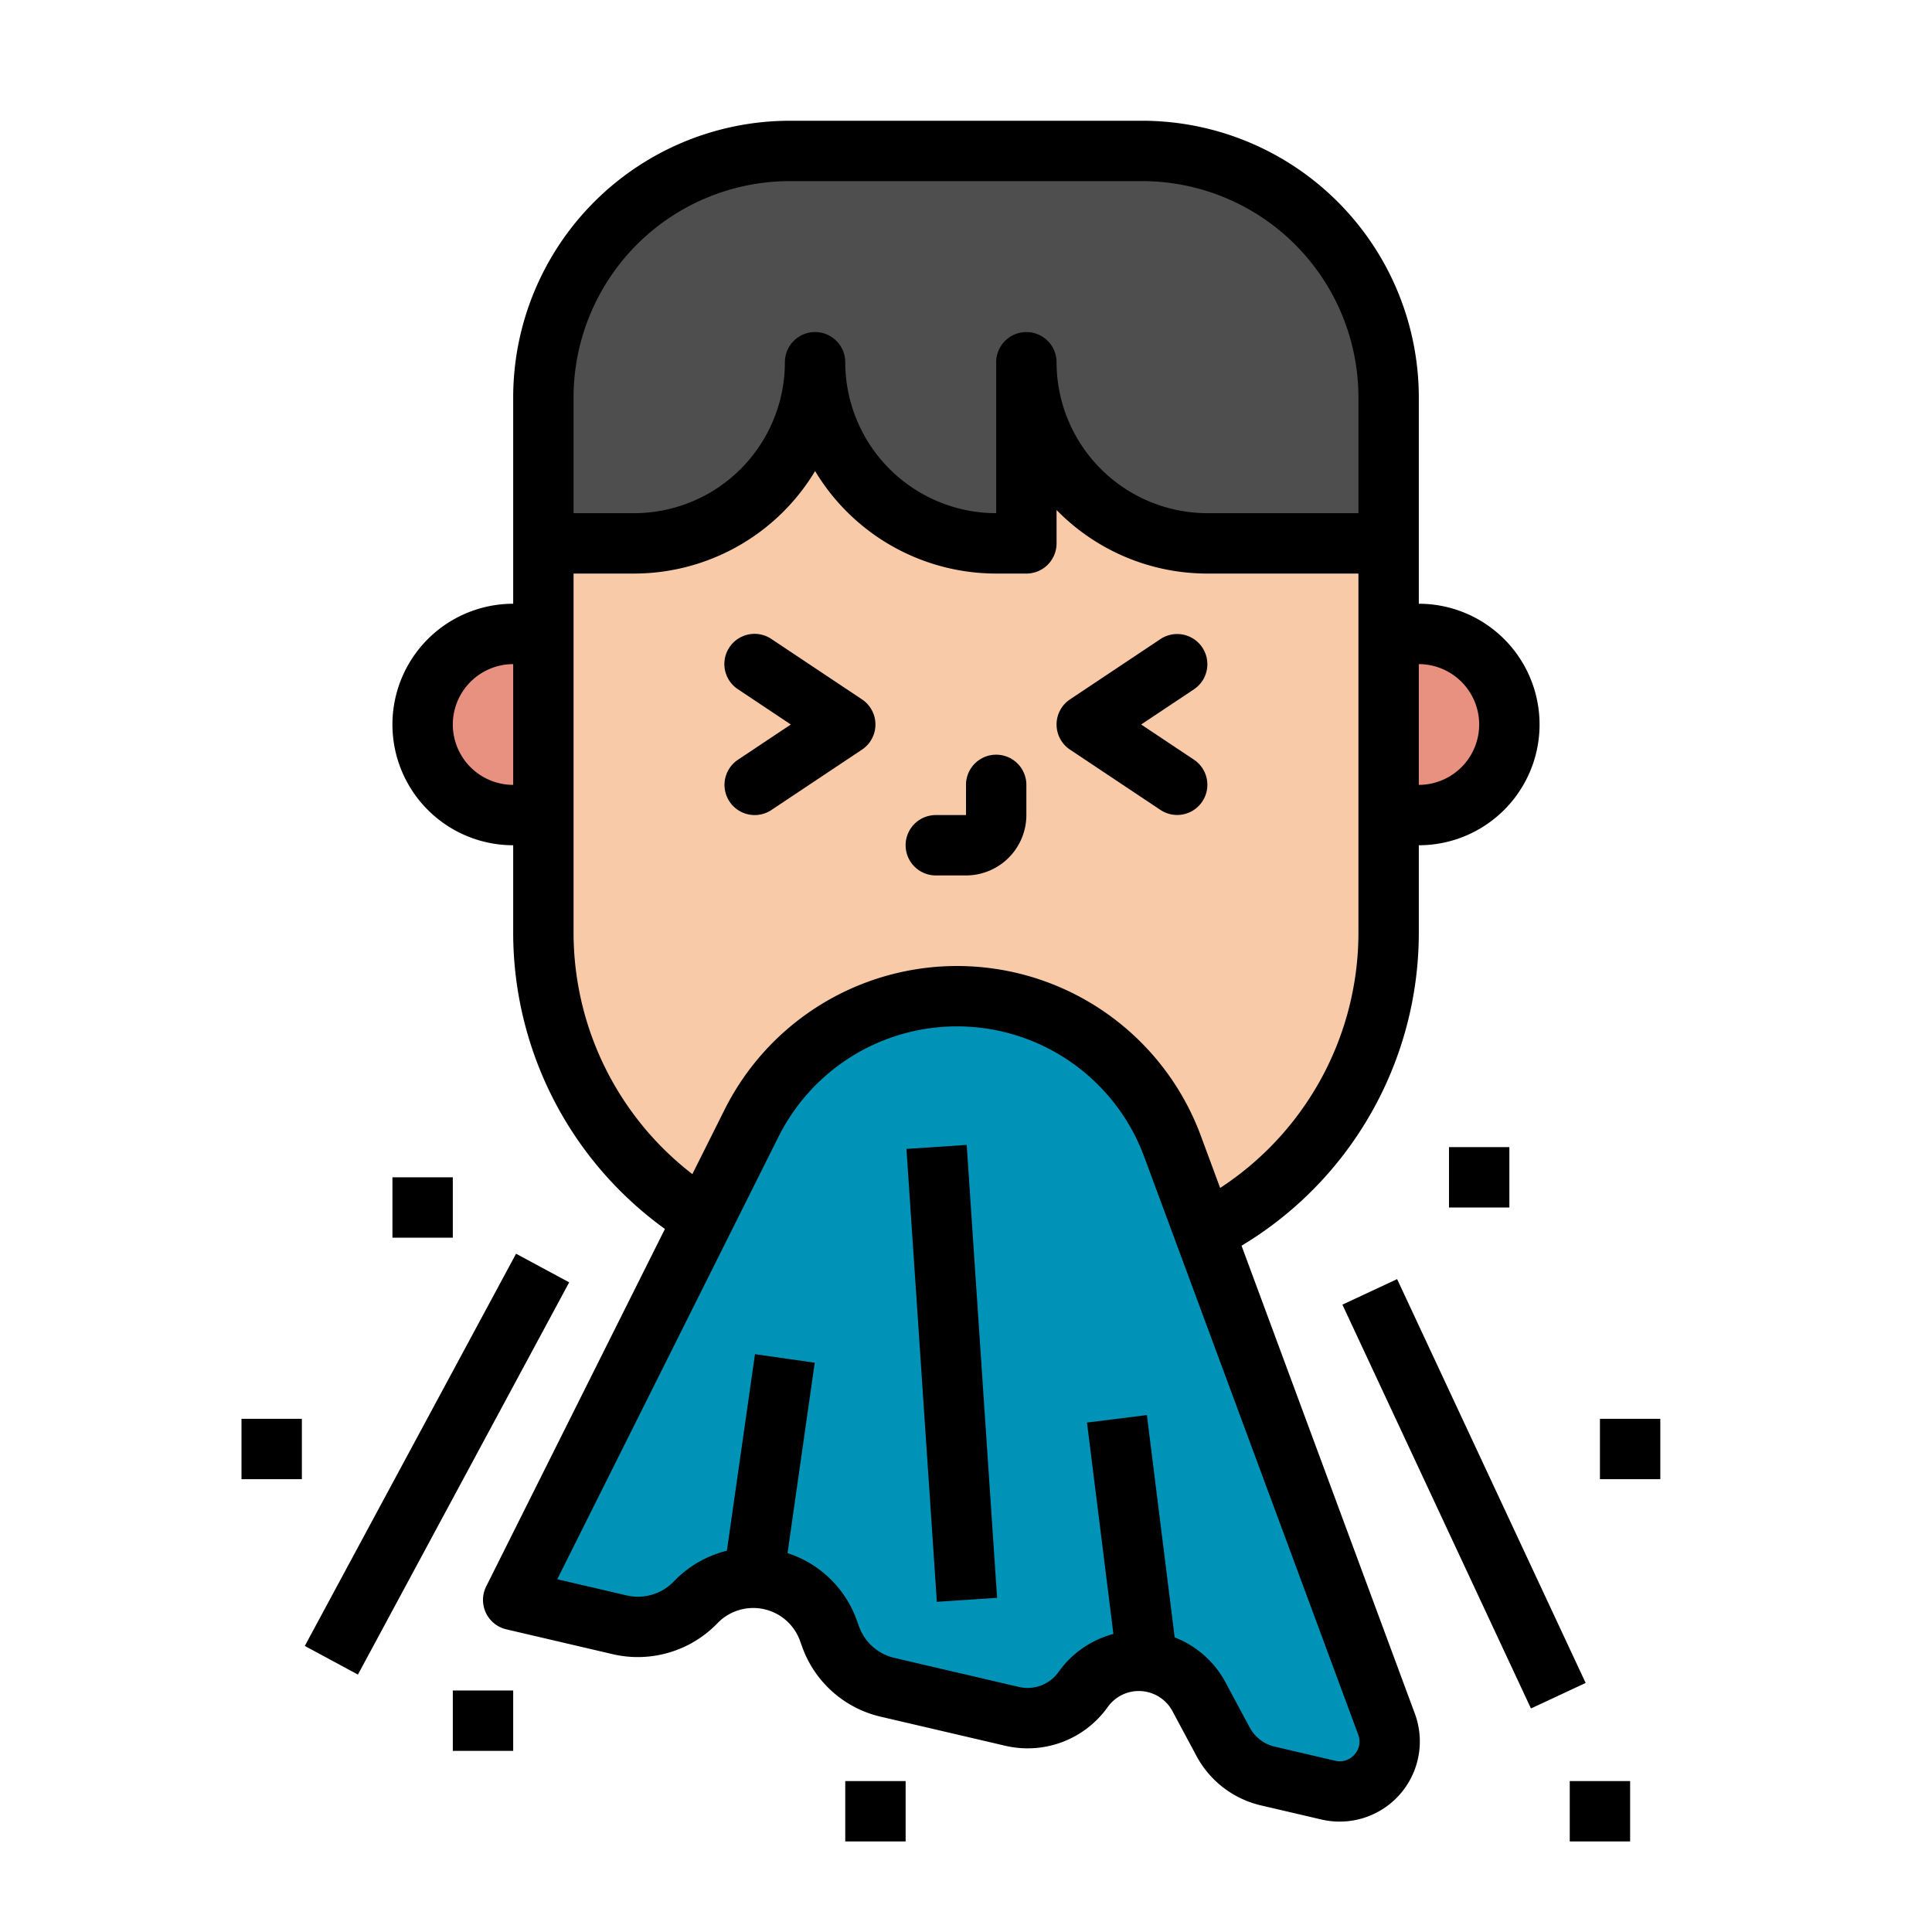 <svg id="Filledoutline" height="512" viewBox="0 0 512 512" width="512" xmlns="http://www.w3.org/2000/svg"><path d="m144 216h-8a24 24 0 0 1 -24-24 24 24 0 0 1 24-24h240a24 24 0 0 1 24 24 24 24 0 0 1 -24 24z" fill="#e99180"/><path d="m279.122 336h-46.244a88.878 88.878 0 0 1 -67.478-31.037 88.876 88.876 0 0 1 -21.4-57.841v-141.846a65.276 65.276 0 0 1 65.276-65.276h93.448a65.276 65.276 0 0 1 65.276 65.276v141.846a88.876 88.876 0 0 1 -21.4 57.841 88.878 88.878 0 0 1 -67.478 31.037z" fill="#f8caa8"/><path d="m368 144h-48a48 48 0 0 1 -48-48v48h-8a48 48 0 0 1 -48-48 48 48 0 0 1 -48 48h-24v-38.72a65.28 65.28 0 0 1 65.28-65.28h93.44a65.28 65.28 0 0 1 65.28 65.28z" fill="#4e4e4f"/><path d="m367.446 456.905-56.729-153.169a60.881 60.881 0 0 0 -57.091-39.736 60.881 60.881 0 0 0 -54.453 33.654l-63.173 126.346 28.262 6.594a21.172 21.172 0 0 0 20.085-5.956 21.174 21.174 0 0 1 35.2 7.5l.556 1.549a21.174 21.174 0 0 0 15.116 13.46l32.967 7.693a18.123 18.123 0 0 0 18.864-7.115 18.121 18.121 0 0 1 30.719 1.976l6.358 11.868a18.121 18.121 0 0 0 11.856 9.09l16.032 3.741a13.245 13.245 0 0 0 15.431-17.495z" fill="#0093b8"/><path d="m248 232h8a16.019 16.019 0 0 0 16-16v-8a8 8 0 0 0 -16 0v8h-8a8 8 0 0 0 0 16z"/><path d="m193.344 212.438a8 8 0 0 0 11.094 2.218l24-16a8 8 0 0 0 0-13.312l-24-16a8 8 0 1 0 -8.876 13.312l14.016 9.344-14.016 9.344a8 8 0 0 0 -2.218 11.094z"/><path d="m283.562 198.656 24 16a8 8 0 0 0 8.876-13.312l-14.016-9.344 14.016-9.344a8 8 0 0 0 -8.876-13.312l-24 16a8 8 0 0 0 0 13.312z"/><path d="m329.023 330.128a96.748 96.748 0 0 0 46.977-83.008v-23.12a32 32 0 0 0 0-64v-54.72a73.363 73.363 0 0 0 -73.28-73.28h-93.44a73.363 73.363 0 0 0 -73.28 73.28v54.72a32 32 0 0 0 0 64v23.12a96.829 96.829 0 0 0 40.213 78.566l-47.368 94.736a8 8 0 0 0 5.337 11.369l28.263 6.6a29.307 29.307 0 0 0 27.674-8.208 13.173 13.173 0 0 1 21.9 4.67l.556 1.548a29.064 29.064 0 0 0 20.825 18.541l32.967 7.693a26.043 26.043 0 0 0 27.192-10.256 10.121 10.121 0 0 1 17.158 1.1l6.358 11.869a26.129 26.129 0 0 0 17.09 13.1l16.031 3.74a21.244 21.244 0 0 0 24.75-28.067zm62.977-138.128a16.019 16.019 0 0 1 -16 16v-32a16.019 16.019 0 0 1 16 16zm-182.72-144h93.44a57.345 57.345 0 0 1 57.28 57.28v30.72h-40a40.045 40.045 0 0 1 -40-40 8 8 0 0 0 -16 0v40a40.045 40.045 0 0 1 -40-40 8 8 0 0 0 -16 0 40 40 0 0 1 -40 40h-16v-30.72a57.345 57.345 0 0 1 57.28-57.28zm-89.28 144a16.019 16.019 0 0 1 16-16v32a16.019 16.019 0 0 1 -16-16zm51.477 107.757a80.816 80.816 0 0 1 -19.477-52.637v-95.12h16a56.036 56.036 0 0 0 48.01-27.163 56.02 56.02 0 0 0 47.99 27.163h8a8 8 0 0 0 8-8v-8.846a55.833 55.833 0 0 0 40 16.846h40v95.12a80.821 80.821 0 0 1 -36.648 67.7l-5.133-13.859a68.88 68.88 0 0 0 -126.2-6.882l-8.535 17.069a80.118 80.118 0 0 1 -12.007-11.391zm187.483 165.217a5.129 5.129 0 0 1 -5.127 1.638l-16.03-3.74a10.124 10.124 0 0 1 -6.623-5.076l-6.358-11.868a25.961 25.961 0 0 0 -13.52-12.006l-7.364-58.914-15.876 1.984 7 56.024a25.96 25.96 0 0 0 -14.524 10.063 10.087 10.087 0 0 1 -10.536 3.974l-32.967-7.693a13.123 13.123 0 0 1 -9.405-8.375l-.556-1.547a28.96 28.96 0 0 0 -18.366-17.848l7.208-50.458-15.838-2.264-7.442 52.088a29.072 29.072 0 0 0 -14.063 8.142 13.228 13.228 0 0 1 -12.5 3.706l-18.392-4.291 58.64-117.281a52.881 52.881 0 0 1 96.887 5.283l56.729 153.169a5.132 5.132 0 0 1 -.977 5.29z"/><path d="m244 303.867h16v120.266h-16z" transform="matrix(.998 -.067 .067 .998 -23.655 17.569)"/><path d="m380 336.941h16v118.118h-16z" transform="matrix(.906 -.423 .423 .906 -131.055 201.214)"/><path d="m56.941 380h118.119v16h-118.119z" transform="matrix(.474 -.88 .88 .474 -280.618 306.184)"/><path d="m104 312h16v16h-16z"/><path d="m120 448h16v16h-16z"/><path d="m224 472h16v16h-16z"/><path d="m384 304h16v16h-16z"/><path d="m424 376h16v16h-16z"/><path d="m416 472h16v16h-16z"/><path d="m64 376h16v16h-16z"/></svg>